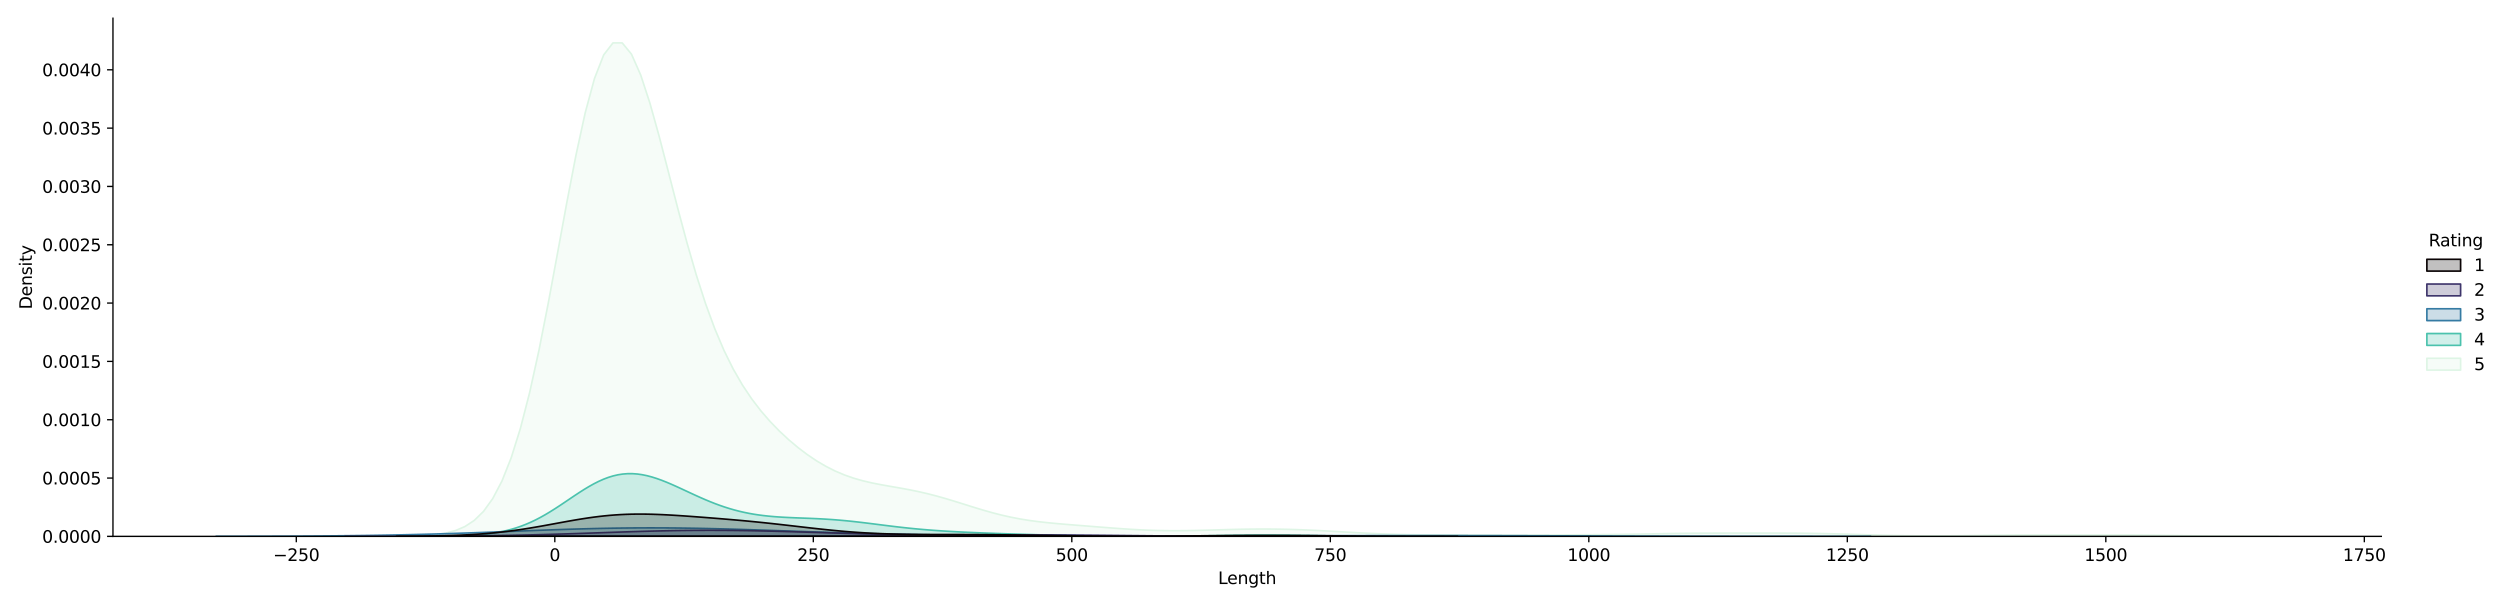 <?xml version="1.0" encoding="utf-8" standalone="no"?>
<!DOCTYPE svg PUBLIC "-//W3C//DTD SVG 1.1//EN"
  "http://www.w3.org/Graphics/SVG/1.1/DTD/svg11.dtd">
<svg xmlns:xlink="http://www.w3.org/1999/xlink" width="1482.39pt" height="360pt" viewBox="0 0 1482.39 360" xmlns="http://www.w3.org/2000/svg" version="1.1">
 <defs>
  <style type="text/css">*{stroke-linejoin: round; stroke-linecap: butt}</style>
 </defs>
 <g id="figure_1">
  <g id="patch_1">
   <path d="M 0 360 
L 1482.39 360 
L 1482.39 0 
L 0 0 
z
" style="fill: #ffffff"/>
  </g>
  <g id="axes_1">
   <g id="patch_2">
    <path d="M 66.98 318.04 
L 1412.024 318.04 
L 1412.024 10.8 
L 66.98 10.8 
z
" style="fill: #ffffff"/>
   </g>
   <g id="PolyCollection_1">
    <defs>
     <path id="m49092caac9" d="M 259.24 -43.087 
L 259.24 -41.96 
L 264.726 -41.96 
L 270.212 -41.96 
L 275.697 -41.96 
L 281.183 -41.96 
L 286.669 -41.96 
L 292.154 -41.96 
L 297.64 -41.96 
L 303.126 -41.96 
L 308.611 -41.96 
L 314.097 -41.96 
L 319.583 -41.96 
L 325.068 -41.96 
L 330.554 -41.96 
L 336.04 -41.96 
L 341.525 -41.96 
L 347.011 -41.96 
L 352.497 -41.96 
L 357.982 -41.96 
L 363.468 -41.96 
L 368.954 -41.96 
L 374.439 -41.96 
L 379.925 -41.96 
L 385.41 -41.96 
L 390.896 -41.96 
L 396.382 -41.96 
L 401.867 -41.96 
L 407.353 -41.96 
L 412.839 -41.96 
L 418.324 -41.96 
L 423.81 -41.96 
L 429.296 -41.96 
L 434.781 -41.96 
L 440.267 -41.96 
L 445.753 -41.96 
L 451.238 -41.96 
L 456.724 -41.96 
L 462.21 -41.96 
L 467.695 -41.96 
L 473.181 -41.96 
L 478.667 -41.96 
L 484.152 -41.96 
L 489.638 -41.96 
L 495.124 -41.96 
L 500.609 -41.96 
L 506.095 -41.96 
L 511.581 -41.96 
L 517.066 -41.96 
L 522.552 -41.96 
L 528.038 -41.96 
L 533.523 -41.96 
L 539.009 -41.96 
L 544.495 -41.96 
L 549.98 -41.96 
L 555.466 -41.96 
L 560.951 -41.96 
L 566.437 -41.96 
L 571.923 -41.96 
L 577.408 -41.96 
L 582.894 -41.96 
L 588.38 -41.96 
L 593.865 -41.96 
L 599.351 -41.96 
L 604.837 -41.96 
L 610.322 -41.96 
L 615.808 -41.96 
L 621.294 -41.96 
L 626.779 -41.96 
L 632.265 -41.96 
L 637.751 -41.96 
L 643.236 -41.96 
L 648.722 -41.96 
L 654.208 -41.96 
L 659.693 -41.96 
L 665.179 -41.96 
L 670.665 -41.96 
L 676.15 -41.96 
L 681.636 -41.96 
L 687.122 -41.96 
L 692.607 -41.96 
L 698.093 -41.96 
L 703.579 -41.96 
L 709.064 -41.96 
L 714.55 -41.96 
L 720.036 -41.96 
L 725.521 -41.96 
L 731.007 -41.96 
L 736.492 -41.96 
L 741.978 -41.96 
L 747.464 -41.96 
L 752.949 -41.96 
L 758.435 -41.96 
L 763.921 -41.96 
L 769.406 -41.96 
L 774.892 -41.96 
L 780.378 -41.96 
L 785.863 -41.96 
L 791.349 -41.96 
L 796.835 -41.96 
L 802.32 -41.96 
L 807.806 -41.96 
L 813.292 -41.96 
L 818.777 -41.96 
L 824.263 -41.96 
L 829.749 -41.96 
L 835.234 -41.96 
L 840.72 -41.96 
L 846.206 -41.96 
L 851.691 -41.96 
L 857.177 -41.96 
L 862.663 -41.96 
L 868.148 -41.96 
L 873.634 -41.96 
L 879.12 -41.96 
L 884.605 -41.96 
L 890.091 -41.96 
L 895.576 -41.96 
L 901.062 -41.96 
L 906.548 -41.96 
L 912.033 -41.96 
L 917.519 -41.96 
L 923.005 -41.96 
L 928.49 -41.96 
L 933.976 -41.96 
L 939.462 -41.96 
L 944.947 -41.96 
L 950.433 -41.96 
L 955.919 -41.96 
L 961.404 -41.96 
L 966.89 -41.96 
L 972.376 -41.96 
L 977.861 -41.96 
L 983.347 -41.96 
L 988.833 -41.96 
L 994.318 -41.96 
L 999.804 -41.96 
L 1005.29 -41.96 
L 1010.775 -41.96 
L 1016.261 -41.96 
L 1021.747 -41.96 
L 1027.232 -41.96 
L 1032.718 -41.96 
L 1038.204 -41.96 
L 1043.689 -41.96 
L 1049.175 -41.96 
L 1054.661 -41.96 
L 1060.146 -41.96 
L 1065.632 -41.96 
L 1071.117 -41.96 
L 1076.603 -41.96 
L 1082.089 -41.96 
L 1087.574 -41.96 
L 1093.06 -41.96 
L 1098.546 -41.96 
L 1104.031 -41.96 
L 1109.517 -41.96 
L 1115.003 -41.96 
L 1120.488 -41.96 
L 1125.974 -41.96 
L 1131.46 -41.96 
L 1136.945 -41.96 
L 1142.431 -41.96 
L 1147.917 -41.96 
L 1153.402 -41.96 
L 1158.888 -41.96 
L 1164.374 -41.96 
L 1169.859 -41.96 
L 1175.345 -41.96 
L 1180.831 -41.96 
L 1186.316 -41.96 
L 1191.802 -41.96 
L 1197.288 -41.96 
L 1202.773 -41.96 
L 1208.259 -41.96 
L 1213.745 -41.96 
L 1219.23 -41.96 
L 1224.716 -41.96 
L 1230.202 -41.96 
L 1235.687 -41.96 
L 1241.173 -41.96 
L 1246.658 -41.96 
L 1252.144 -41.96 
L 1257.63 -41.96 
L 1263.115 -41.96 
L 1268.601 -41.96 
L 1274.087 -41.96 
L 1279.572 -41.96 
L 1285.058 -41.96 
L 1290.544 -41.96 
L 1296.029 -41.96 
L 1301.515 -41.96 
L 1307.001 -41.96 
L 1312.486 -41.96 
L 1317.972 -41.96 
L 1323.458 -41.96 
L 1328.943 -41.96 
L 1334.429 -41.96 
L 1339.915 -41.96 
L 1345.4 -41.96 
L 1350.886 -41.96 
L 1350.886 -41.968 
L 1350.886 -41.968 
L 1345.4 -41.974 
L 1339.915 -41.983 
L 1334.429 -41.997 
L 1328.943 -42.017 
L 1323.458 -42.045 
L 1317.972 -42.083 
L 1312.486 -42.132 
L 1307.001 -42.192 
L 1301.515 -42.262 
L 1296.029 -42.341 
L 1290.544 -42.424 
L 1285.058 -42.507 
L 1279.572 -42.584 
L 1274.087 -42.651 
L 1268.601 -42.703 
L 1263.115 -42.738 
L 1257.63 -42.757 
L 1252.144 -42.762 
L 1246.658 -42.758 
L 1241.173 -42.749 
L 1235.687 -42.742 
L 1230.202 -42.739 
L 1224.716 -42.742 
L 1219.23 -42.749 
L 1213.745 -42.758 
L 1208.259 -42.762 
L 1202.773 -42.757 
L 1197.288 -42.739 
L 1191.802 -42.704 
L 1186.316 -42.653 
L 1180.831 -42.588 
L 1175.345 -42.515 
L 1169.859 -42.439 
L 1164.374 -42.367 
L 1158.888 -42.305 
L 1153.402 -42.261 
L 1147.917 -42.238 
L 1142.431 -42.24 
L 1136.945 -42.27 
L 1131.46 -42.328 
L 1125.974 -42.415 
L 1120.488 -42.528 
L 1115.003 -42.664 
L 1109.517 -42.817 
L 1104.031 -42.981 
L 1098.546 -43.148 
L 1093.06 -43.309 
L 1087.574 -43.457 
L 1082.089 -43.586 
L 1076.603 -43.692 
L 1071.117 -43.772 
L 1065.632 -43.829 
L 1060.146 -43.864 
L 1054.661 -43.882 
L 1049.175 -43.889 
L 1043.689 -43.889 
L 1038.204 -43.888 
L 1032.718 -43.886 
L 1027.232 -43.884 
L 1021.747 -43.88 
L 1016.261 -43.87 
L 1010.775 -43.85 
L 1005.29 -43.814 
L 999.804 -43.761 
L 994.318 -43.69 
L 988.833 -43.603 
L 983.347 -43.504 
L 977.861 -43.402 
L 972.376 -43.301 
L 966.89 -43.209 
L 961.404 -43.129 
L 955.919 -43.062 
L 950.433 -43.007 
L 944.947 -42.96 
L 939.462 -42.919 
L 933.976 -42.88 
L 928.49 -42.842 
L 923.005 -42.805 
L 917.519 -42.772 
L 912.033 -42.746 
L 906.548 -42.729 
L 901.062 -42.723 
L 895.576 -42.727 
L 890.091 -42.741 
L 884.605 -42.759 
L 879.12 -42.777 
L 873.634 -42.792 
L 868.148 -42.802 
L 862.663 -42.807 
L 857.177 -42.811 
L 851.691 -42.82 
L 846.206 -42.844 
L 840.72 -42.891 
L 835.234 -42.97 
L 829.749 -43.087 
L 824.263 -43.247 
L 818.777 -43.449 
L 813.292 -43.691 
L 807.806 -43.965 
L 802.32 -44.264 
L 796.835 -44.577 
L 791.349 -44.892 
L 785.863 -45.197 
L 780.378 -45.48 
L 774.892 -45.732 
L 769.406 -45.945 
L 763.921 -46.111 
L 758.435 -46.227 
L 752.949 -46.29 
L 747.464 -46.3 
L 741.978 -46.261 
L 736.492 -46.177 
L 731.007 -46.056 
L 725.521 -45.91 
L 720.036 -45.751 
L 714.55 -45.596 
L 709.064 -45.461 
L 703.579 -45.362 
L 698.093 -45.315 
L 692.607 -45.332 
L 687.122 -45.421 
L 681.636 -45.585 
L 676.15 -45.824 
L 670.665 -46.129 
L 665.179 -46.489 
L 659.693 -46.888 
L 654.208 -47.312 
L 648.722 -47.746 
L 643.236 -48.181 
L 637.751 -48.616 
L 632.265 -49.059 
L 626.779 -49.53 
L 621.294 -50.054 
L 615.808 -50.665 
L 610.322 -51.397 
L 604.837 -52.281 
L 599.351 -53.337 
L 593.865 -54.573 
L 588.38 -55.982 
L 582.894 -57.538 
L 577.408 -59.201 
L 571.923 -60.919 
L 566.437 -62.634 
L 560.951 -64.292 
L 555.466 -65.844 
L 549.98 -67.257 
L 544.495 -68.517 
L 539.009 -69.633 
L 533.523 -70.639 
L 528.038 -71.59 
L 522.552 -72.561 
L 517.066 -73.64 
L 511.581 -74.917 
L 506.095 -76.479 
L 500.609 -78.401 
L 495.124 -80.737 
L 489.638 -83.519 
L 484.152 -86.761 
L 478.667 -90.461 
L 473.181 -94.613 
L 467.695 -99.224 
L 462.21 -104.322 
L 456.724 -109.973 
L 451.238 -116.29 
L 445.753 -123.438 
L 440.267 -131.634 
L 434.781 -141.134 
L 429.296 -152.211 
L 423.81 -165.122 
L 418.324 -180.053 
L 412.839 -197.065 
L 407.353 -216.018 
L 401.867 -236.512 
L 396.382 -257.844 
L 390.896 -279 
L 385.41 -298.695 
L 379.925 -315.475 
L 374.439 -327.864 
L 368.954 -334.549 
L 363.468 -334.57 
L 357.982 -327.473 
L 352.497 -313.412 
L 347.011 -293.149 
L 341.525 -267.974 
L 336.04 -239.544 
L 330.554 -209.665 
L 325.068 -180.084 
L 319.583 -152.291 
L 314.097 -127.397 
L 308.611 -106.074 
L 303.126 -88.569 
L 297.64 -74.775 
L 292.154 -64.329 
L 286.669 -56.721 
L 281.183 -51.387 
L 275.697 -47.786 
L 270.212 -45.443 
L 264.726 -43.975 
L 259.24 -43.087 
z
" style="stroke: #def5e5"/>
    </defs>
    <g clip-path="url(#p02cb771a94)">
     <use xlink:href="#m49092caac9" x="0" y="360" style="fill: #def5e5; fill-opacity: 0.25; stroke: #def5e5"/>
    </g>
   </g>
   <g id="PolyCollection_2">
    <defs>
     <path id="md6f4a74e9b" d="M 262.906 -42.072 
L 262.906 -41.96 
L 265.782 -41.96 
L 268.658 -41.96 
L 271.534 -41.96 
L 274.41 -41.96 
L 277.286 -41.96 
L 280.163 -41.96 
L 283.039 -41.96 
L 285.915 -41.96 
L 288.791 -41.96 
L 291.667 -41.96 
L 294.543 -41.96 
L 297.42 -41.96 
L 300.296 -41.96 
L 303.172 -41.96 
L 306.048 -41.96 
L 308.924 -41.96 
L 311.801 -41.96 
L 314.677 -41.96 
L 317.553 -41.96 
L 320.429 -41.96 
L 323.305 -41.96 
L 326.181 -41.96 
L 329.058 -41.96 
L 331.934 -41.96 
L 334.81 -41.96 
L 337.686 -41.96 
L 340.562 -41.96 
L 343.438 -41.96 
L 346.315 -41.96 
L 349.191 -41.96 
L 352.067 -41.96 
L 354.943 -41.96 
L 357.819 -41.96 
L 360.696 -41.96 
L 363.572 -41.96 
L 366.448 -41.96 
L 369.324 -41.96 
L 372.2 -41.96 
L 375.076 -41.96 
L 377.953 -41.96 
L 380.829 -41.96 
L 383.705 -41.96 
L 386.581 -41.96 
L 389.457 -41.96 
L 392.333 -41.96 
L 395.21 -41.96 
L 398.086 -41.96 
L 400.962 -41.96 
L 403.838 -41.96 
L 406.714 -41.96 
L 409.591 -41.96 
L 412.467 -41.96 
L 415.343 -41.96 
L 418.219 -41.96 
L 421.095 -41.96 
L 423.971 -41.96 
L 426.848 -41.96 
L 429.724 -41.96 
L 432.6 -41.96 
L 435.476 -41.96 
L 438.352 -41.96 
L 441.228 -41.96 
L 444.105 -41.96 
L 446.981 -41.96 
L 449.857 -41.96 
L 452.733 -41.96 
L 455.609 -41.96 
L 458.486 -41.96 
L 461.362 -41.96 
L 464.238 -41.96 
L 467.114 -41.96 
L 469.99 -41.96 
L 472.866 -41.96 
L 475.743 -41.96 
L 478.619 -41.96 
L 481.495 -41.96 
L 484.371 -41.96 
L 487.247 -41.96 
L 490.123 -41.96 
L 493 -41.96 
L 495.876 -41.96 
L 498.752 -41.96 
L 501.628 -41.96 
L 504.504 -41.96 
L 507.381 -41.96 
L 510.257 -41.96 
L 513.133 -41.96 
L 516.009 -41.96 
L 518.885 -41.96 
L 521.761 -41.96 
L 524.638 -41.96 
L 527.514 -41.96 
L 530.39 -41.96 
L 533.266 -41.96 
L 536.142 -41.96 
L 539.018 -41.96 
L 541.895 -41.96 
L 544.771 -41.96 
L 547.647 -41.96 
L 550.523 -41.96 
L 553.399 -41.96 
L 556.276 -41.96 
L 559.152 -41.96 
L 562.028 -41.96 
L 564.904 -41.96 
L 567.78 -41.96 
L 570.656 -41.96 
L 573.533 -41.96 
L 576.409 -41.96 
L 579.285 -41.96 
L 582.161 -41.96 
L 585.037 -41.96 
L 587.913 -41.96 
L 590.79 -41.96 
L 593.666 -41.96 
L 596.542 -41.96 
L 599.418 -41.96 
L 602.294 -41.96 
L 605.171 -41.96 
L 608.047 -41.96 
L 610.923 -41.96 
L 613.799 -41.96 
L 616.675 -41.96 
L 619.551 -41.96 
L 622.428 -41.96 
L 625.304 -41.96 
L 628.18 -41.96 
L 631.056 -41.96 
L 633.932 -41.96 
L 636.808 -41.96 
L 639.685 -41.96 
L 642.561 -41.96 
L 645.437 -41.96 
L 648.313 -41.96 
L 651.189 -41.96 
L 654.066 -41.96 
L 656.942 -41.96 
L 659.818 -41.96 
L 662.694 -41.96 
L 665.57 -41.96 
L 668.446 -41.96 
L 671.323 -41.96 
L 674.199 -41.96 
L 677.075 -41.96 
L 679.951 -41.96 
L 682.827 -41.96 
L 685.703 -41.96 
L 688.58 -41.96 
L 691.456 -41.96 
L 694.332 -41.96 
L 697.208 -41.96 
L 700.084 -41.96 
L 702.961 -41.96 
L 705.837 -41.96 
L 708.713 -41.96 
L 711.589 -41.96 
L 714.465 -41.96 
L 717.341 -41.96 
L 720.218 -41.96 
L 723.094 -41.96 
L 725.97 -41.96 
L 728.846 -41.96 
L 731.722 -41.96 
L 734.598 -41.96 
L 737.475 -41.96 
L 740.351 -41.96 
L 743.227 -41.96 
L 746.103 -41.96 
L 748.979 -41.96 
L 751.856 -41.96 
L 754.732 -41.96 
L 757.608 -41.96 
L 760.484 -41.96 
L 763.36 -41.96 
L 766.236 -41.96 
L 769.113 -41.96 
L 771.989 -41.96 
L 774.865 -41.96 
L 777.741 -41.96 
L 780.617 -41.96 
L 783.493 -41.96 
L 786.37 -41.96 
L 789.246 -41.96 
L 792.122 -41.96 
L 794.998 -41.96 
L 797.874 -41.96 
L 800.75 -41.96 
L 803.627 -41.96 
L 806.503 -41.96 
L 809.379 -41.96 
L 812.255 -41.96 
L 815.131 -41.96 
L 818.008 -41.96 
L 820.884 -41.96 
L 823.76 -41.96 
L 826.636 -41.96 
L 829.512 -41.96 
L 832.388 -41.96 
L 835.265 -41.96 
L 835.265 -41.968 
L 835.265 -41.968 
L 832.388 -41.971 
L 829.512 -41.975 
L 826.636 -41.98 
L 823.76 -41.986 
L 820.884 -41.993 
L 818.008 -42.003 
L 815.131 -42.014 
L 812.255 -42.028 
L 809.379 -42.044 
L 806.503 -42.064 
L 803.627 -42.086 
L 800.75 -42.112 
L 797.874 -42.141 
L 794.998 -42.173 
L 792.122 -42.209 
L 789.246 -42.248 
L 786.37 -42.29 
L 783.493 -42.333 
L 780.617 -42.378 
L 777.741 -42.424 
L 774.865 -42.469 
L 771.989 -42.514 
L 769.113 -42.555 
L 766.236 -42.594 
L 763.36 -42.628 
L 760.484 -42.656 
L 757.608 -42.679 
L 754.732 -42.694 
L 751.856 -42.703 
L 748.979 -42.703 
L 746.103 -42.696 
L 743.227 -42.682 
L 740.351 -42.66 
L 737.475 -42.633 
L 734.598 -42.6 
L 731.722 -42.562 
L 728.846 -42.52 
L 725.97 -42.477 
L 723.094 -42.431 
L 720.218 -42.386 
L 717.341 -42.341 
L 714.465 -42.297 
L 711.589 -42.255 
L 708.713 -42.216 
L 705.837 -42.18 
L 702.961 -42.147 
L 700.084 -42.118 
L 697.208 -42.093 
L 694.332 -42.071 
L 691.456 -42.053 
L 688.58 -42.039 
L 685.703 -42.027 
L 682.827 -42.02 
L 679.951 -42.015 
L 677.075 -42.013 
L 674.199 -42.015 
L 671.323 -42.02 
L 668.446 -42.028 
L 665.57 -42.039 
L 662.694 -42.054 
L 659.818 -42.073 
L 656.942 -42.096 
L 654.066 -42.124 
L 651.189 -42.155 
L 648.313 -42.191 
L 645.437 -42.232 
L 642.561 -42.278 
L 639.685 -42.328 
L 636.808 -42.383 
L 633.932 -42.443 
L 631.056 -42.506 
L 628.18 -42.574 
L 625.304 -42.645 
L 622.428 -42.719 
L 619.551 -42.796 
L 616.675 -42.876 
L 613.799 -42.957 
L 610.923 -43.041 
L 608.047 -43.127 
L 605.171 -43.215 
L 602.294 -43.304 
L 599.418 -43.396 
L 596.542 -43.49 
L 593.666 -43.586 
L 590.79 -43.686 
L 587.913 -43.789 
L 585.037 -43.895 
L 582.161 -44.007 
L 579.285 -44.123 
L 576.409 -44.245 
L 573.533 -44.373 
L 570.656 -44.509 
L 567.78 -44.654 
L 564.904 -44.808 
L 562.028 -44.973 
L 559.152 -45.15 
L 556.276 -45.341 
L 553.399 -45.546 
L 550.523 -45.767 
L 547.647 -46.004 
L 544.771 -46.259 
L 541.895 -46.531 
L 539.018 -46.821 
L 536.142 -47.128 
L 533.266 -47.451 
L 530.39 -47.788 
L 527.514 -48.137 
L 524.638 -48.495 
L 521.761 -48.858 
L 518.885 -49.223 
L 516.009 -49.586 
L 513.133 -49.942 
L 510.257 -50.287 
L 507.381 -50.618 
L 504.504 -50.93 
L 501.628 -51.221 
L 498.752 -51.488 
L 495.876 -51.729 
L 493 -51.945 
L 490.123 -52.135 
L 487.247 -52.302 
L 484.371 -52.448 
L 481.495 -52.576 
L 478.619 -52.692 
L 475.743 -52.801 
L 472.866 -52.91 
L 469.99 -53.026 
L 467.114 -53.155 
L 464.238 -53.306 
L 461.362 -53.487 
L 458.486 -53.705 
L 455.609 -53.968 
L 452.733 -54.283 
L 449.857 -54.657 
L 446.981 -55.096 
L 444.105 -55.606 
L 441.228 -56.191 
L 438.352 -56.855 
L 435.476 -57.599 
L 432.6 -58.426 
L 429.724 -59.334 
L 426.848 -60.321 
L 423.971 -61.384 
L 421.095 -62.518 
L 418.219 -63.715 
L 415.343 -64.967 
L 412.467 -66.261 
L 409.591 -67.586 
L 406.714 -68.926 
L 403.838 -70.264 
L 400.962 -71.583 
L 398.086 -72.862 
L 395.21 -74.081 
L 392.333 -75.217 
L 389.457 -76.25 
L 386.581 -77.158 
L 383.705 -77.919 
L 380.829 -78.513 
L 377.953 -78.924 
L 375.076 -79.135 
L 372.2 -79.135 
L 369.324 -78.915 
L 366.448 -78.472 
L 363.572 -77.805 
L 360.696 -76.922 
L 357.819 -75.83 
L 354.943 -74.546 
L 352.067 -73.087 
L 349.191 -71.478 
L 346.315 -69.743 
L 343.438 -67.912 
L 340.562 -66.014 
L 337.686 -64.078 
L 334.81 -62.135 
L 331.934 -60.212 
L 329.058 -58.335 
L 326.181 -56.529 
L 323.305 -54.811 
L 320.429 -53.198 
L 317.553 -51.702 
L 314.677 -50.331 
L 311.801 -49.089 
L 308.924 -47.978 
L 306.048 -46.993 
L 303.172 -46.132 
L 300.296 -45.386 
L 297.42 -44.748 
L 294.543 -44.207 
L 291.667 -43.755 
L 288.791 -43.38 
L 285.915 -43.073 
L 283.039 -42.824 
L 280.163 -42.624 
L 277.286 -42.466 
L 274.41 -42.342 
L 271.534 -42.245 
L 268.658 -42.171 
L 265.782 -42.115 
L 262.906 -42.072 
z
" style="stroke: #4bc2ad"/>
    </defs>
    <g clip-path="url(#p02cb771a94)">
     <use xlink:href="#md6f4a74e9b" x="0" y="360" style="fill: #4bc2ad; fill-opacity: 0.25; stroke: #4bc2ad"/>
    </g>
   </g>
   <g id="PolyCollection_3">
    <defs>
     <path id="m83f919fa54" d="M 128.118 -41.984 
L 128.118 -41.96 
L 133.049 -41.96 
L 137.979 -41.96 
L 142.909 -41.96 
L 147.839 -41.96 
L 152.769 -41.96 
L 157.7 -41.96 
L 162.63 -41.96 
L 167.56 -41.96 
L 172.49 -41.96 
L 177.42 -41.96 
L 182.351 -41.96 
L 187.281 -41.96 
L 192.211 -41.96 
L 197.141 -41.96 
L 202.072 -41.96 
L 207.002 -41.96 
L 211.932 -41.96 
L 216.862 -41.96 
L 221.792 -41.96 
L 226.723 -41.96 
L 231.653 -41.96 
L 236.583 -41.96 
L 241.513 -41.96 
L 246.443 -41.96 
L 251.374 -41.96 
L 256.304 -41.96 
L 261.234 -41.96 
L 266.164 -41.96 
L 271.094 -41.96 
L 276.025 -41.96 
L 280.955 -41.96 
L 285.885 -41.96 
L 290.815 -41.96 
L 295.746 -41.96 
L 300.676 -41.96 
L 305.606 -41.96 
L 310.536 -41.96 
L 315.466 -41.96 
L 320.397 -41.96 
L 325.327 -41.96 
L 330.257 -41.96 
L 335.187 -41.96 
L 340.117 -41.96 
L 345.048 -41.96 
L 349.978 -41.96 
L 354.908 -41.96 
L 359.838 -41.96 
L 364.768 -41.96 
L 369.699 -41.96 
L 374.629 -41.96 
L 379.559 -41.96 
L 384.489 -41.96 
L 389.42 -41.96 
L 394.35 -41.96 
L 399.28 -41.96 
L 404.21 -41.96 
L 409.14 -41.96 
L 414.071 -41.96 
L 419.001 -41.96 
L 423.931 -41.96 
L 428.861 -41.96 
L 433.791 -41.96 
L 438.722 -41.96 
L 443.652 -41.96 
L 448.582 -41.96 
L 453.512 -41.96 
L 458.442 -41.96 
L 463.373 -41.96 
L 468.303 -41.96 
L 473.233 -41.96 
L 478.163 -41.96 
L 483.094 -41.96 
L 488.024 -41.96 
L 492.954 -41.96 
L 497.884 -41.96 
L 502.814 -41.96 
L 507.745 -41.96 
L 512.675 -41.96 
L 517.605 -41.96 
L 522.535 -41.96 
L 527.465 -41.96 
L 532.396 -41.96 
L 537.326 -41.96 
L 542.256 -41.96 
L 547.186 -41.96 
L 552.116 -41.96 
L 557.047 -41.96 
L 561.977 -41.96 
L 566.907 -41.96 
L 571.837 -41.96 
L 576.768 -41.96 
L 581.698 -41.96 
L 586.628 -41.96 
L 591.558 -41.96 
L 596.488 -41.96 
L 601.419 -41.96 
L 606.349 -41.96 
L 611.279 -41.96 
L 616.209 -41.96 
L 621.139 -41.96 
L 626.07 -41.96 
L 631 -41.96 
L 635.93 -41.96 
L 640.86 -41.96 
L 645.79 -41.96 
L 650.721 -41.96 
L 655.651 -41.96 
L 660.581 -41.96 
L 665.511 -41.96 
L 670.442 -41.96 
L 675.372 -41.96 
L 680.302 -41.96 
L 685.232 -41.96 
L 690.162 -41.96 
L 695.093 -41.96 
L 700.023 -41.96 
L 704.953 -41.96 
L 709.883 -41.96 
L 714.813 -41.96 
L 719.744 -41.96 
L 724.674 -41.96 
L 729.604 -41.96 
L 734.534 -41.96 
L 739.464 -41.96 
L 744.395 -41.96 
L 749.325 -41.96 
L 754.255 -41.96 
L 759.185 -41.96 
L 764.116 -41.96 
L 769.046 -41.96 
L 773.976 -41.96 
L 778.906 -41.96 
L 783.836 -41.96 
L 788.767 -41.96 
L 793.697 -41.96 
L 798.627 -41.96 
L 803.557 -41.96 
L 808.487 -41.96 
L 813.418 -41.96 
L 818.348 -41.96 
L 823.278 -41.96 
L 828.208 -41.96 
L 833.138 -41.96 
L 838.069 -41.96 
L 842.999 -41.96 
L 847.929 -41.96 
L 852.859 -41.96 
L 857.79 -41.96 
L 862.72 -41.96 
L 867.65 -41.96 
L 872.58 -41.96 
L 877.51 -41.96 
L 882.441 -41.96 
L 887.371 -41.96 
L 892.301 -41.96 
L 897.231 -41.96 
L 902.161 -41.96 
L 907.092 -41.96 
L 912.022 -41.96 
L 916.952 -41.96 
L 921.882 -41.96 
L 926.812 -41.96 
L 931.743 -41.96 
L 936.673 -41.96 
L 941.603 -41.96 
L 946.533 -41.96 
L 951.464 -41.96 
L 956.394 -41.96 
L 961.324 -41.96 
L 966.254 -41.96 
L 971.184 -41.96 
L 976.115 -41.96 
L 981.045 -41.96 
L 985.975 -41.96 
L 990.905 -41.96 
L 995.835 -41.96 
L 1000.766 -41.96 
L 1005.696 -41.96 
L 1010.626 -41.96 
L 1015.556 -41.96 
L 1020.486 -41.96 
L 1025.417 -41.96 
L 1030.347 -41.96 
L 1035.277 -41.96 
L 1040.207 -41.96 
L 1045.138 -41.96 
L 1050.068 -41.96 
L 1054.998 -41.96 
L 1059.928 -41.96 
L 1064.858 -41.96 
L 1069.789 -41.96 
L 1074.719 -41.96 
L 1079.649 -41.96 
L 1084.579 -41.96 
L 1089.509 -41.96 
L 1094.44 -41.96 
L 1099.37 -41.96 
L 1104.3 -41.96 
L 1109.23 -41.96 
L 1109.23 -41.963 
L 1109.23 -41.963 
L 1104.3 -41.964 
L 1099.37 -41.965 
L 1094.44 -41.966 
L 1089.509 -41.967 
L 1084.579 -41.968 
L 1079.649 -41.97 
L 1074.719 -41.972 
L 1069.789 -41.974 
L 1064.858 -41.976 
L 1059.928 -41.979 
L 1054.998 -41.982 
L 1050.068 -41.986 
L 1045.138 -41.99 
L 1040.207 -41.994 
L 1035.277 -41.999 
L 1030.347 -42.005 
L 1025.417 -42.011 
L 1020.486 -42.018 
L 1015.556 -42.026 
L 1010.626 -42.034 
L 1005.696 -42.043 
L 1000.766 -42.052 
L 995.835 -42.062 
L 990.905 -42.073 
L 985.975 -42.085 
L 981.045 -42.097 
L 976.115 -42.11 
L 971.184 -42.124 
L 966.254 -42.138 
L 961.324 -42.153 
L 956.394 -42.168 
L 951.464 -42.183 
L 946.533 -42.199 
L 941.603 -42.214 
L 936.673 -42.23 
L 931.743 -42.246 
L 926.812 -42.262 
L 921.882 -42.278 
L 916.952 -42.293 
L 912.022 -42.308 
L 907.092 -42.323 
L 902.161 -42.337 
L 897.231 -42.35 
L 892.301 -42.363 
L 887.371 -42.374 
L 882.441 -42.385 
L 877.51 -42.395 
L 872.58 -42.403 
L 867.65 -42.411 
L 862.72 -42.417 
L 857.79 -42.422 
L 852.859 -42.426 
L 847.929 -42.429 
L 842.999 -42.43 
L 838.069 -42.43 
L 833.138 -42.429 
L 828.208 -42.427 
L 823.278 -42.423 
L 818.348 -42.418 
L 813.418 -42.411 
L 808.487 -42.404 
L 803.557 -42.396 
L 798.627 -42.386 
L 793.697 -42.375 
L 788.767 -42.364 
L 783.836 -42.352 
L 778.906 -42.338 
L 773.976 -42.325 
L 769.046 -42.31 
L 764.116 -42.296 
L 759.185 -42.28 
L 754.255 -42.265 
L 749.325 -42.25 
L 744.395 -42.234 
L 739.464 -42.219 
L 734.534 -42.204 
L 729.604 -42.189 
L 724.674 -42.174 
L 719.744 -42.161 
L 714.813 -42.147 
L 709.883 -42.135 
L 704.953 -42.124 
L 700.023 -42.113 
L 695.093 -42.104 
L 690.162 -42.095 
L 685.232 -42.088 
L 680.302 -42.083 
L 675.372 -42.079 
L 670.442 -42.076 
L 665.511 -42.075 
L 660.581 -42.076 
L 655.651 -42.079 
L 650.721 -42.083 
L 645.79 -42.09 
L 640.86 -42.099 
L 635.93 -42.111 
L 631 -42.125 
L 626.07 -42.141 
L 621.139 -42.16 
L 616.209 -42.183 
L 611.279 -42.208 
L 606.349 -42.237 
L 601.419 -42.269 
L 596.488 -42.305 
L 591.558 -42.345 
L 586.628 -42.389 
L 581.698 -42.438 
L 576.768 -42.491 
L 571.837 -42.549 
L 566.907 -42.612 
L 561.977 -42.681 
L 557.047 -42.755 
L 552.116 -42.835 
L 547.186 -42.921 
L 542.256 -43.013 
L 537.326 -43.111 
L 532.396 -43.216 
L 527.465 -43.327 
L 522.535 -43.445 
L 517.605 -43.57 
L 512.675 -43.701 
L 507.745 -43.838 
L 502.814 -43.981 
L 497.884 -44.13 
L 492.954 -44.284 
L 488.024 -44.443 
L 483.094 -44.605 
L 478.163 -44.771 
L 473.233 -44.94 
L 468.303 -45.11 
L 463.373 -45.28 
L 458.442 -45.449 
L 453.512 -45.617 
L 448.582 -45.781 
L 443.652 -45.94 
L 438.722 -46.093 
L 433.791 -46.238 
L 428.861 -46.375 
L 423.931 -46.501 
L 419.001 -46.616 
L 414.071 -46.717 
L 409.14 -46.804 
L 404.21 -46.876 
L 399.28 -46.932 
L 394.35 -46.97 
L 389.42 -46.992 
L 384.489 -46.995 
L 379.559 -46.98 
L 374.629 -46.947 
L 369.699 -46.896 
L 364.768 -46.828 
L 359.838 -46.743 
L 354.908 -46.642 
L 349.978 -46.525 
L 345.048 -46.395 
L 340.117 -46.252 
L 335.187 -46.098 
L 330.257 -45.934 
L 325.327 -45.762 
L 320.397 -45.583 
L 315.466 -45.4 
L 310.536 -45.213 
L 305.606 -45.024 
L 300.676 -44.834 
L 295.746 -44.646 
L 290.815 -44.46 
L 285.885 -44.278 
L 280.955 -44.101 
L 276.025 -43.929 
L 271.094 -43.764 
L 266.164 -43.606 
L 261.234 -43.456 
L 256.304 -43.314 
L 251.374 -43.181 
L 246.443 -43.056 
L 241.513 -42.94 
L 236.583 -42.833 
L 231.653 -42.734 
L 226.723 -42.644 
L 221.792 -42.562 
L 216.862 -42.487 
L 211.932 -42.42 
L 207.002 -42.36 
L 202.072 -42.306 
L 197.141 -42.258 
L 192.211 -42.216 
L 187.281 -42.179 
L 182.351 -42.146 
L 177.42 -42.118 
L 172.49 -42.093 
L 167.56 -42.072 
L 162.63 -42.054 
L 157.7 -42.038 
L 152.769 -42.025 
L 147.839 -42.014 
L 142.909 -42.004 
L 137.979 -41.996 
L 133.049 -41.99 
L 128.118 -41.984 
z
" style="stroke: #357ba3"/>
    </defs>
    <g clip-path="url(#p02cb771a94)">
     <use xlink:href="#m83f919fa54" x="0" y="360" style="fill: #357ba3; fill-opacity: 0.25; stroke: #357ba3"/>
    </g>
   </g>
   <g id="PolyCollection_4">
    <defs>
     <path id="m08f200b4e3" d="M 204.63 -41.966 
L 204.63 -41.96 
L 207.482 -41.96 
L 210.334 -41.96 
L 213.186 -41.96 
L 216.038 -41.96 
L 218.889 -41.96 
L 221.741 -41.96 
L 224.593 -41.96 
L 227.445 -41.96 
L 230.297 -41.96 
L 233.149 -41.96 
L 236 -41.96 
L 238.852 -41.96 
L 241.704 -41.96 
L 244.556 -41.96 
L 247.408 -41.96 
L 250.259 -41.96 
L 253.111 -41.96 
L 255.963 -41.96 
L 258.815 -41.96 
L 261.667 -41.96 
L 264.518 -41.96 
L 267.37 -41.96 
L 270.222 -41.96 
L 273.074 -41.96 
L 275.926 -41.96 
L 278.778 -41.96 
L 281.629 -41.96 
L 284.481 -41.96 
L 287.333 -41.96 
L 290.185 -41.96 
L 293.037 -41.96 
L 295.888 -41.96 
L 298.74 -41.96 
L 301.592 -41.96 
L 304.444 -41.96 
L 307.296 -41.96 
L 310.148 -41.96 
L 312.999 -41.96 
L 315.851 -41.96 
L 318.703 -41.96 
L 321.555 -41.96 
L 324.407 -41.96 
L 327.258 -41.96 
L 330.11 -41.96 
L 332.962 -41.96 
L 335.814 -41.96 
L 338.666 -41.96 
L 341.518 -41.96 
L 344.369 -41.96 
L 347.221 -41.96 
L 350.073 -41.96 
L 352.925 -41.96 
L 355.777 -41.96 
L 358.628 -41.96 
L 361.48 -41.96 
L 364.332 -41.96 
L 367.184 -41.96 
L 370.036 -41.96 
L 372.888 -41.96 
L 375.739 -41.96 
L 378.591 -41.96 
L 381.443 -41.96 
L 384.295 -41.96 
L 387.147 -41.96 
L 389.998 -41.96 
L 392.85 -41.96 
L 395.702 -41.96 
L 398.554 -41.96 
L 401.406 -41.96 
L 404.257 -41.96 
L 407.109 -41.96 
L 409.961 -41.96 
L 412.813 -41.96 
L 415.665 -41.96 
L 418.517 -41.96 
L 421.368 -41.96 
L 424.22 -41.96 
L 427.072 -41.96 
L 429.924 -41.96 
L 432.776 -41.96 
L 435.627 -41.96 
L 438.479 -41.96 
L 441.331 -41.96 
L 444.183 -41.96 
L 447.035 -41.96 
L 449.887 -41.96 
L 452.738 -41.96 
L 455.59 -41.96 
L 458.442 -41.96 
L 461.294 -41.96 
L 464.146 -41.96 
L 466.997 -41.96 
L 469.849 -41.96 
L 472.701 -41.96 
L 475.553 -41.96 
L 478.405 -41.96 
L 481.257 -41.96 
L 484.108 -41.96 
L 486.96 -41.96 
L 489.812 -41.96 
L 492.664 -41.96 
L 495.516 -41.96 
L 498.367 -41.96 
L 501.219 -41.96 
L 504.071 -41.96 
L 506.923 -41.96 
L 509.775 -41.96 
L 512.627 -41.96 
L 515.478 -41.96 
L 518.33 -41.96 
L 521.182 -41.96 
L 524.034 -41.96 
L 526.886 -41.96 
L 529.737 -41.96 
L 532.589 -41.96 
L 535.441 -41.96 
L 538.293 -41.96 
L 541.145 -41.96 
L 543.996 -41.96 
L 546.848 -41.96 
L 549.7 -41.96 
L 552.552 -41.96 
L 555.404 -41.96 
L 558.256 -41.96 
L 561.107 -41.96 
L 563.959 -41.96 
L 566.811 -41.96 
L 569.663 -41.96 
L 572.515 -41.96 
L 575.366 -41.96 
L 578.218 -41.96 
L 581.07 -41.96 
L 583.922 -41.96 
L 586.774 -41.96 
L 589.626 -41.96 
L 592.477 -41.96 
L 595.329 -41.96 
L 598.181 -41.96 
L 601.033 -41.96 
L 603.885 -41.96 
L 606.736 -41.96 
L 609.588 -41.96 
L 612.44 -41.96 
L 615.292 -41.96 
L 618.144 -41.96 
L 620.996 -41.96 
L 623.847 -41.96 
L 626.699 -41.96 
L 629.551 -41.96 
L 632.403 -41.96 
L 635.255 -41.96 
L 638.106 -41.96 
L 640.958 -41.96 
L 643.81 -41.96 
L 646.662 -41.96 
L 649.514 -41.96 
L 652.366 -41.96 
L 655.217 -41.96 
L 658.069 -41.96 
L 660.921 -41.96 
L 663.773 -41.96 
L 666.625 -41.96 
L 669.476 -41.96 
L 672.328 -41.96 
L 675.18 -41.96 
L 678.032 -41.96 
L 680.884 -41.96 
L 683.735 -41.96 
L 686.587 -41.96 
L 689.439 -41.96 
L 692.291 -41.96 
L 695.143 -41.96 
L 697.995 -41.96 
L 700.846 -41.96 
L 703.698 -41.96 
L 706.55 -41.96 
L 709.402 -41.96 
L 712.254 -41.96 
L 715.105 -41.96 
L 717.957 -41.96 
L 720.809 -41.96 
L 723.661 -41.96 
L 726.513 -41.96 
L 729.365 -41.96 
L 732.216 -41.96 
L 735.068 -41.96 
L 737.92 -41.96 
L 740.772 -41.96 
L 743.624 -41.96 
L 746.475 -41.96 
L 749.327 -41.96 
L 752.179 -41.96 
L 755.031 -41.96 
L 757.883 -41.96 
L 760.735 -41.96 
L 763.586 -41.96 
L 766.438 -41.96 
L 769.29 -41.96 
L 772.142 -41.96 
L 772.142 -41.966 
L 772.142 -41.966 
L 769.29 -41.967 
L 766.438 -41.969 
L 763.586 -41.97 
L 760.735 -41.972 
L 757.883 -41.974 
L 755.031 -41.977 
L 752.179 -41.979 
L 749.327 -41.983 
L 746.475 -41.986 
L 743.624 -41.991 
L 740.772 -41.995 
L 737.92 -42.001 
L 735.068 -42.007 
L 732.216 -42.014 
L 729.365 -42.021 
L 726.513 -42.03 
L 723.661 -42.039 
L 720.809 -42.049 
L 717.957 -42.061 
L 715.105 -42.073 
L 712.254 -42.087 
L 709.402 -42.101 
L 706.55 -42.117 
L 703.698 -42.134 
L 700.846 -42.152 
L 697.995 -42.172 
L 695.143 -42.192 
L 692.291 -42.214 
L 689.439 -42.237 
L 686.587 -42.261 
L 683.735 -42.286 
L 680.884 -42.312 
L 678.032 -42.339 
L 675.18 -42.367 
L 672.328 -42.395 
L 669.476 -42.424 
L 666.625 -42.453 
L 663.773 -42.483 
L 660.921 -42.512 
L 658.069 -42.541 
L 655.217 -42.57 
L 652.366 -42.598 
L 649.514 -42.625 
L 646.662 -42.651 
L 643.81 -42.676 
L 640.958 -42.7 
L 638.106 -42.723 
L 635.255 -42.743 
L 632.403 -42.762 
L 629.551 -42.779 
L 626.699 -42.794 
L 623.847 -42.807 
L 620.996 -42.817 
L 618.144 -42.826 
L 615.292 -42.833 
L 612.44 -42.837 
L 609.588 -42.84 
L 606.736 -42.84 
L 603.885 -42.839 
L 601.033 -42.837 
L 598.181 -42.833 
L 595.329 -42.828 
L 592.477 -42.822 
L 589.626 -42.816 
L 586.774 -42.81 
L 583.922 -42.804 
L 581.07 -42.798 
L 578.218 -42.793 
L 575.366 -42.789 
L 572.515 -42.786 
L 569.663 -42.785 
L 566.811 -42.786 
L 563.959 -42.79 
L 561.107 -42.796 
L 558.256 -42.805 
L 555.404 -42.817 
L 552.552 -42.833 
L 549.7 -42.852 
L 546.848 -42.876 
L 543.996 -42.903 
L 541.145 -42.933 
L 538.293 -42.969 
L 535.441 -43.008 
L 532.589 -43.051 
L 529.737 -43.098 
L 526.886 -43.15 
L 524.034 -43.205 
L 521.182 -43.264 
L 518.33 -43.327 
L 515.478 -43.393 
L 512.627 -43.463 
L 509.775 -43.536 
L 506.923 -43.611 
L 504.071 -43.689 
L 501.219 -43.77 
L 498.367 -43.852 
L 495.516 -43.936 
L 492.664 -44.022 
L 489.812 -44.108 
L 486.96 -44.195 
L 484.108 -44.283 
L 481.257 -44.37 
L 478.405 -44.457 
L 475.553 -44.544 
L 472.701 -44.629 
L 469.849 -44.712 
L 466.997 -44.794 
L 464.146 -44.873 
L 461.294 -44.95 
L 458.442 -45.023 
L 455.59 -45.093 
L 452.738 -45.159 
L 449.887 -45.222 
L 447.035 -45.279 
L 444.183 -45.332 
L 441.331 -45.379 
L 438.479 -45.421 
L 435.627 -45.458 
L 432.776 -45.488 
L 429.924 -45.512 
L 427.072 -45.53 
L 424.22 -45.541 
L 421.368 -45.546 
L 418.517 -45.543 
L 415.665 -45.534 
L 412.813 -45.519 
L 409.961 -45.496 
L 407.109 -45.467 
L 404.257 -45.432 
L 401.406 -45.39 
L 398.554 -45.342 
L 395.702 -45.287 
L 392.85 -45.228 
L 389.998 -45.163 
L 387.147 -45.092 
L 384.295 -45.017 
L 381.443 -44.938 
L 378.591 -44.855 
L 375.739 -44.769 
L 372.888 -44.679 
L 370.036 -44.587 
L 367.184 -44.492 
L 364.332 -44.396 
L 361.48 -44.299 
L 358.628 -44.2 
L 355.777 -44.101 
L 352.925 -44.003 
L 350.073 -43.904 
L 347.221 -43.806 
L 344.369 -43.71 
L 341.518 -43.614 
L 338.666 -43.521 
L 335.814 -43.429 
L 332.962 -43.34 
L 330.11 -43.254 
L 327.258 -43.17 
L 324.407 -43.088 
L 321.555 -43.01 
L 318.703 -42.935 
L 315.851 -42.864 
L 312.999 -42.795 
L 310.148 -42.73 
L 307.296 -42.669 
L 304.444 -42.61 
L 301.592 -42.555 
L 298.74 -42.504 
L 295.888 -42.455 
L 293.037 -42.41 
L 290.185 -42.368 
L 287.333 -42.329 
L 284.481 -42.293 
L 281.629 -42.259 
L 278.778 -42.229 
L 275.926 -42.2 
L 273.074 -42.175 
L 270.222 -42.151 
L 267.37 -42.13 
L 264.518 -42.11 
L 261.667 -42.093 
L 258.815 -42.077 
L 255.963 -42.063 
L 253.111 -42.05 
L 250.259 -42.039 
L 247.408 -42.028 
L 244.556 -42.019 
L 241.704 -42.011 
L 238.852 -42.004 
L 236 -41.998 
L 233.149 -41.993 
L 230.297 -41.988 
L 227.445 -41.984 
L 224.593 -41.98 
L 221.741 -41.977 
L 218.889 -41.975 
L 216.038 -41.972 
L 213.186 -41.97 
L 210.334 -41.969 
L 207.482 -41.967 
L 204.63 -41.966 
z
" style="stroke: #3e356b"/>
    </defs>
    <g clip-path="url(#p02cb771a94)">
     <use xlink:href="#m08f200b4e3" x="0" y="360" style="fill: #3e356b; fill-opacity: 0.25; stroke: #3e356b"/>
    </g>
   </g>
   <g id="PolyCollection_5">
    <defs>
     <path id="m3755c82683" d="M 235.074 -42.007 
L 235.074 -41.96 
L 238.236 -41.96 
L 241.398 -41.96 
L 244.56 -41.96 
L 247.722 -41.96 
L 250.884 -41.96 
L 254.046 -41.96 
L 257.208 -41.96 
L 260.371 -41.96 
L 263.533 -41.96 
L 266.695 -41.96 
L 269.857 -41.96 
L 273.019 -41.96 
L 276.181 -41.96 
L 279.343 -41.96 
L 282.505 -41.96 
L 285.667 -41.96 
L 288.829 -41.96 
L 291.991 -41.96 
L 295.153 -41.96 
L 298.315 -41.96 
L 301.477 -41.96 
L 304.639 -41.96 
L 307.801 -41.96 
L 310.963 -41.96 
L 314.125 -41.96 
L 317.287 -41.96 
L 320.45 -41.96 
L 323.612 -41.96 
L 326.774 -41.96 
L 329.936 -41.96 
L 333.098 -41.96 
L 336.26 -41.96 
L 339.422 -41.96 
L 342.584 -41.96 
L 345.746 -41.96 
L 348.908 -41.96 
L 352.07 -41.96 
L 355.232 -41.96 
L 358.394 -41.96 
L 361.556 -41.96 
L 364.718 -41.96 
L 367.88 -41.96 
L 371.042 -41.96 
L 374.204 -41.96 
L 377.366 -41.96 
L 380.528 -41.96 
L 383.691 -41.96 
L 386.853 -41.96 
L 390.015 -41.96 
L 393.177 -41.96 
L 396.339 -41.96 
L 399.501 -41.96 
L 402.663 -41.96 
L 405.825 -41.96 
L 408.987 -41.96 
L 412.149 -41.96 
L 415.311 -41.96 
L 418.473 -41.96 
L 421.635 -41.96 
L 424.797 -41.96 
L 427.959 -41.96 
L 431.121 -41.96 
L 434.283 -41.96 
L 437.445 -41.96 
L 440.607 -41.96 
L 443.769 -41.96 
L 446.932 -41.96 
L 450.094 -41.96 
L 453.256 -41.96 
L 456.418 -41.96 
L 459.58 -41.96 
L 462.742 -41.96 
L 465.904 -41.96 
L 469.066 -41.96 
L 472.228 -41.96 
L 475.39 -41.96 
L 478.552 -41.96 
L 481.714 -41.96 
L 484.876 -41.96 
L 488.038 -41.96 
L 491.2 -41.96 
L 494.362 -41.96 
L 497.524 -41.96 
L 500.686 -41.96 
L 503.848 -41.96 
L 507.011 -41.96 
L 510.173 -41.96 
L 513.335 -41.96 
L 516.497 -41.96 
L 519.659 -41.96 
L 522.821 -41.96 
L 525.983 -41.96 
L 529.145 -41.96 
L 532.307 -41.96 
L 535.469 -41.96 
L 538.631 -41.96 
L 541.793 -41.96 
L 544.955 -41.96 
L 548.117 -41.96 
L 551.279 -41.96 
L 554.441 -41.96 
L 557.603 -41.96 
L 560.765 -41.96 
L 563.927 -41.96 
L 567.089 -41.96 
L 570.252 -41.96 
L 573.414 -41.96 
L 576.576 -41.96 
L 579.738 -41.96 
L 582.9 -41.96 
L 586.062 -41.96 
L 589.224 -41.96 
L 592.386 -41.96 
L 595.548 -41.96 
L 598.71 -41.96 
L 601.872 -41.96 
L 605.034 -41.96 
L 608.196 -41.96 
L 611.358 -41.96 
L 614.52 -41.96 
L 617.682 -41.96 
L 620.844 -41.96 
L 624.006 -41.96 
L 627.168 -41.96 
L 630.33 -41.96 
L 633.493 -41.96 
L 636.655 -41.96 
L 639.817 -41.96 
L 642.979 -41.96 
L 646.141 -41.96 
L 649.303 -41.96 
L 652.465 -41.96 
L 655.627 -41.96 
L 658.789 -41.96 
L 661.951 -41.96 
L 665.113 -41.96 
L 668.275 -41.96 
L 671.437 -41.96 
L 674.599 -41.96 
L 677.761 -41.96 
L 680.923 -41.96 
L 684.085 -41.96 
L 687.247 -41.96 
L 690.409 -41.96 
L 693.572 -41.96 
L 696.734 -41.96 
L 699.896 -41.96 
L 703.058 -41.96 
L 706.22 -41.96 
L 709.382 -41.96 
L 712.544 -41.96 
L 715.706 -41.96 
L 718.868 -41.96 
L 722.03 -41.96 
L 725.192 -41.96 
L 728.354 -41.96 
L 731.516 -41.96 
L 734.678 -41.96 
L 737.84 -41.96 
L 741.002 -41.96 
L 744.164 -41.96 
L 747.326 -41.96 
L 750.488 -41.96 
L 753.65 -41.96 
L 756.813 -41.96 
L 759.975 -41.96 
L 763.137 -41.96 
L 766.299 -41.96 
L 769.461 -41.96 
L 772.623 -41.96 
L 775.785 -41.96 
L 778.947 -41.96 
L 782.109 -41.96 
L 785.271 -41.96 
L 788.433 -41.96 
L 791.595 -41.96 
L 794.757 -41.96 
L 797.919 -41.96 
L 801.081 -41.96 
L 804.243 -41.96 
L 807.405 -41.96 
L 810.567 -41.96 
L 813.729 -41.96 
L 816.891 -41.96 
L 820.054 -41.96 
L 823.216 -41.96 
L 826.378 -41.96 
L 829.54 -41.96 
L 832.702 -41.96 
L 835.864 -41.96 
L 839.026 -41.96 
L 842.188 -41.96 
L 845.35 -41.96 
L 848.512 -41.96 
L 851.674 -41.96 
L 854.836 -41.96 
L 857.998 -41.96 
L 861.16 -41.96 
L 864.322 -41.96 
L 864.322 -41.966 
L 864.322 -41.966 
L 861.16 -41.968 
L 857.998 -41.97 
L 854.836 -41.973 
L 851.674 -41.976 
L 848.512 -41.98 
L 845.35 -41.985 
L 842.188 -41.991 
L 839.026 -41.997 
L 835.864 -42.005 
L 832.702 -42.014 
L 829.54 -42.025 
L 826.378 -42.037 
L 823.216 -42.051 
L 820.054 -42.066 
L 816.891 -42.083 
L 813.729 -42.102 
L 810.567 -42.123 
L 807.405 -42.145 
L 804.243 -42.169 
L 801.081 -42.195 
L 797.919 -42.221 
L 794.757 -42.249 
L 791.595 -42.277 
L 788.433 -42.306 
L 785.271 -42.334 
L 782.109 -42.362 
L 778.947 -42.389 
L 775.785 -42.414 
L 772.623 -42.438 
L 769.461 -42.46 
L 766.299 -42.478 
L 763.137 -42.494 
L 759.975 -42.506 
L 756.813 -42.515 
L 753.65 -42.52 
L 750.488 -42.52 
L 747.326 -42.517 
L 744.164 -42.51 
L 741.002 -42.5 
L 737.84 -42.485 
L 734.678 -42.468 
L 731.516 -42.448 
L 728.354 -42.425 
L 725.192 -42.401 
L 722.03 -42.374 
L 718.868 -42.347 
L 715.706 -42.319 
L 712.544 -42.291 
L 709.382 -42.264 
L 706.22 -42.237 
L 703.058 -42.211 
L 699.896 -42.187 
L 696.734 -42.165 
L 693.572 -42.145 
L 690.409 -42.127 
L 687.247 -42.111 
L 684.085 -42.098 
L 680.923 -42.088 
L 677.761 -42.081 
L 674.599 -42.076 
L 671.437 -42.075 
L 668.275 -42.077 
L 665.113 -42.082 
L 661.951 -42.091 
L 658.789 -42.102 
L 655.627 -42.118 
L 652.465 -42.136 
L 649.303 -42.158 
L 646.141 -42.183 
L 642.979 -42.212 
L 639.817 -42.243 
L 636.655 -42.278 
L 633.493 -42.316 
L 630.33 -42.356 
L 627.168 -42.399 
L 624.006 -42.444 
L 620.844 -42.49 
L 617.682 -42.538 
L 614.52 -42.586 
L 611.358 -42.634 
L 608.196 -42.682 
L 605.034 -42.728 
L 601.872 -42.774 
L 598.71 -42.816 
L 595.548 -42.857 
L 592.386 -42.894 
L 589.224 -42.927 
L 586.062 -42.957 
L 582.9 -42.982 
L 579.738 -43.004 
L 576.576 -43.021 
L 573.414 -43.035 
L 570.252 -43.045 
L 567.089 -43.052 
L 563.927 -43.058 
L 560.765 -43.062 
L 557.603 -43.066 
L 554.441 -43.071 
L 551.279 -43.08 
L 548.117 -43.092 
L 544.955 -43.111 
L 541.793 -43.137 
L 538.631 -43.173 
L 535.469 -43.22 
L 532.307 -43.281 
L 529.145 -43.357 
L 525.983 -43.449 
L 522.821 -43.56 
L 519.659 -43.69 
L 516.497 -43.84 
L 513.335 -44.012 
L 510.173 -44.206 
L 507.011 -44.421 
L 503.848 -44.658 
L 500.686 -44.916 
L 497.524 -45.194 
L 494.362 -45.49 
L 491.2 -45.803 
L 488.038 -46.132 
L 484.876 -46.472 
L 481.714 -46.823 
L 478.552 -47.181 
L 475.39 -47.545 
L 472.228 -47.911 
L 469.066 -48.276 
L 465.904 -48.639 
L 462.742 -48.998 
L 459.58 -49.35 
L 456.418 -49.694 
L 453.256 -50.029 
L 450.094 -50.354 
L 446.932 -50.669 
L 443.769 -50.974 
L 440.607 -51.269 
L 437.445 -51.556 
L 434.283 -51.833 
L 431.121 -52.104 
L 427.959 -52.368 
L 424.797 -52.626 
L 421.635 -52.88 
L 418.473 -53.128 
L 415.311 -53.371 
L 412.149 -53.609 
L 408.987 -53.84 
L 405.825 -54.063 
L 402.663 -54.275 
L 399.501 -54.474 
L 396.339 -54.655 
L 393.177 -54.816 
L 390.015 -54.952 
L 386.853 -55.058 
L 383.691 -55.132 
L 380.528 -55.167 
L 377.366 -55.161 
L 374.204 -55.11 
L 371.042 -55.01 
L 367.88 -54.861 
L 364.718 -54.661 
L 361.556 -54.409 
L 358.394 -54.106 
L 355.232 -53.754 
L 352.07 -53.356 
L 348.908 -52.915 
L 345.746 -52.436 
L 342.584 -51.924 
L 339.422 -51.385 
L 336.26 -50.825 
L 333.098 -50.251 
L 329.936 -49.669 
L 326.774 -49.086 
L 323.612 -48.508 
L 320.45 -47.941 
L 317.287 -47.39 
L 314.125 -46.859 
L 310.963 -46.353 
L 307.801 -45.875 
L 304.639 -45.427 
L 301.477 -45.011 
L 298.315 -44.628 
L 295.153 -44.278 
L 291.991 -43.961 
L 288.829 -43.677 
L 285.667 -43.423 
L 282.505 -43.199 
L 279.343 -43.002 
L 276.181 -42.831 
L 273.019 -42.684 
L 269.857 -42.557 
L 266.695 -42.449 
L 263.533 -42.358 
L 260.371 -42.282 
L 257.208 -42.219 
L 254.046 -42.167 
L 250.884 -42.124 
L 247.722 -42.089 
L 244.56 -42.061 
L 241.398 -42.039 
L 238.236 -42.021 
L 235.074 -42.007 
z
" style="stroke: #0b0405"/>
    </defs>
    <g clip-path="url(#p02cb771a94)">
     <use xlink:href="#m3755c82683" x="0" y="360" style="fill: #0b0405; fill-opacity: 0.25; stroke: #0b0405"/>
    </g>
   </g>
   <g id="matplotlib.axis_1">
    <g id="xtick_1">
     <g id="line2d_1">
      <defs>
       <path id="m93e9825712" d="M 0 0 
L 0 3.5 
" style="stroke: #000000; stroke-width: 0.8"/>
      </defs>
      <g>
       <use xlink:href="#m93e9825712" x="175.694" y="318.04" style="stroke: #000000; stroke-width: 0.8"/>
      </g>
     </g>
     <g id="text_1">
      <!-- −250 -->
      <g transform="translate(161.961 332.638) scale(0.1 -0.1)">
       <defs>
        <path id="DejaVuSans-2212" d="M 678 2272 
L 4684 2272 
L 4684 1741 
L 678 1741 
L 678 2272 
z
" transform="scale(0.016)"/>
        <path id="DejaVuSans-32" d="M 1228 531 
L 3431 531 
L 3431 0 
L 469 0 
L 469 531 
Q 828 903 1448 1529 
Q 2069 2156 2228 2338 
Q 2531 2678 2651 2914 
Q 2772 3150 2772 3378 
Q 2772 3750 2511 3984 
Q 2250 4219 1831 4219 
Q 1534 4219 1204 4116 
Q 875 4013 500 3803 
L 500 4441 
Q 881 4594 1212 4672 
Q 1544 4750 1819 4750 
Q 2544 4750 2975 4387 
Q 3406 4025 3406 3419 
Q 3406 3131 3298 2873 
Q 3191 2616 2906 2266 
Q 2828 2175 2409 1742 
Q 1991 1309 1228 531 
z
" transform="scale(0.016)"/>
        <path id="DejaVuSans-35" d="M 691 4666 
L 3169 4666 
L 3169 4134 
L 1269 4134 
L 1269 2991 
Q 1406 3038 1543 3061 
Q 1681 3084 1819 3084 
Q 2600 3084 3056 2656 
Q 3513 2228 3513 1497 
Q 3513 744 3044 326 
Q 2575 -91 1722 -91 
Q 1428 -91 1123 -41 
Q 819 9 494 109 
L 494 744 
Q 775 591 1075 516 
Q 1375 441 1709 441 
Q 2250 441 2565 725 
Q 2881 1009 2881 1497 
Q 2881 1984 2565 2268 
Q 2250 2553 1709 2553 
Q 1456 2553 1204 2497 
Q 953 2441 691 2322 
L 691 4666 
z
" transform="scale(0.016)"/>
        <path id="DejaVuSans-30" d="M 2034 4250 
Q 1547 4250 1301 3770 
Q 1056 3291 1056 2328 
Q 1056 1369 1301 889 
Q 1547 409 2034 409 
Q 2525 409 2770 889 
Q 3016 1369 3016 2328 
Q 3016 3291 2770 3770 
Q 2525 4250 2034 4250 
z
M 2034 4750 
Q 2819 4750 3233 4129 
Q 3647 3509 3647 2328 
Q 3647 1150 3233 529 
Q 2819 -91 2034 -91 
Q 1250 -91 836 529 
Q 422 1150 422 2328 
Q 422 3509 836 4129 
Q 1250 4750 2034 4750 
z
" transform="scale(0.016)"/>
       </defs>
       <use xlink:href="#DejaVuSans-2212"/>
       <use xlink:href="#DejaVuSans-32" x="83.789"/>
       <use xlink:href="#DejaVuSans-35" x="147.412"/>
       <use xlink:href="#DejaVuSans-30" x="211.035"/>
      </g>
     </g>
    </g>
    <g id="xtick_2">
     <g id="line2d_2">
      <g>
       <use xlink:href="#m93e9825712" x="328.975" y="318.04" style="stroke: #000000; stroke-width: 0.8"/>
      </g>
     </g>
     <g id="text_2">
      <!-- 0 -->
      <g transform="translate(325.793 332.638) scale(0.1 -0.1)">
       <use xlink:href="#DejaVuSans-30"/>
      </g>
     </g>
    </g>
    <g id="xtick_3">
     <g id="line2d_3">
      <g>
       <use xlink:href="#m93e9825712" x="482.255" y="318.04" style="stroke: #000000; stroke-width: 0.8"/>
      </g>
     </g>
     <g id="text_3">
      <!-- 250 -->
      <g transform="translate(472.711 332.638) scale(0.1 -0.1)">
       <use xlink:href="#DejaVuSans-32"/>
       <use xlink:href="#DejaVuSans-35" x="63.623"/>
       <use xlink:href="#DejaVuSans-30" x="127.246"/>
      </g>
     </g>
    </g>
    <g id="xtick_4">
     <g id="line2d_4">
      <g>
       <use xlink:href="#m93e9825712" x="635.535" y="318.04" style="stroke: #000000; stroke-width: 0.8"/>
      </g>
     </g>
     <g id="text_4">
      <!-- 500 -->
      <g transform="translate(625.991 332.638) scale(0.1 -0.1)">
       <use xlink:href="#DejaVuSans-35"/>
       <use xlink:href="#DejaVuSans-30" x="63.623"/>
       <use xlink:href="#DejaVuSans-30" x="127.246"/>
      </g>
     </g>
    </g>
    <g id="xtick_5">
     <g id="line2d_5">
      <g>
       <use xlink:href="#m93e9825712" x="788.815" y="318.04" style="stroke: #000000; stroke-width: 0.8"/>
      </g>
     </g>
     <g id="text_5">
      <!-- 750 -->
      <g transform="translate(779.272 332.638) scale(0.1 -0.1)">
       <defs>
        <path id="DejaVuSans-37" d="M 525 4666 
L 3525 4666 
L 3525 4397 
L 1831 0 
L 1172 0 
L 2766 4134 
L 525 4134 
L 525 4666 
z
" transform="scale(0.016)"/>
       </defs>
       <use xlink:href="#DejaVuSans-37"/>
       <use xlink:href="#DejaVuSans-35" x="63.623"/>
       <use xlink:href="#DejaVuSans-30" x="127.246"/>
      </g>
     </g>
    </g>
    <g id="xtick_6">
     <g id="line2d_6">
      <g>
       <use xlink:href="#m93e9825712" x="942.096" y="318.04" style="stroke: #000000; stroke-width: 0.8"/>
      </g>
     </g>
     <g id="text_6">
      <!-- 1000 -->
      <g transform="translate(929.371 332.638) scale(0.1 -0.1)">
       <defs>
        <path id="DejaVuSans-31" d="M 794 531 
L 1825 531 
L 1825 4091 
L 703 3866 
L 703 4441 
L 1819 4666 
L 2450 4666 
L 2450 531 
L 3481 531 
L 3481 0 
L 794 0 
L 794 531 
z
" transform="scale(0.016)"/>
       </defs>
       <use xlink:href="#DejaVuSans-31"/>
       <use xlink:href="#DejaVuSans-30" x="63.623"/>
       <use xlink:href="#DejaVuSans-30" x="127.246"/>
       <use xlink:href="#DejaVuSans-30" x="190.869"/>
      </g>
     </g>
    </g>
    <g id="xtick_7">
     <g id="line2d_7">
      <g>
       <use xlink:href="#m93e9825712" x="1095.376" y="318.04" style="stroke: #000000; stroke-width: 0.8"/>
      </g>
     </g>
     <g id="text_7">
      <!-- 1250 -->
      <g transform="translate(1082.651 332.638) scale(0.1 -0.1)">
       <use xlink:href="#DejaVuSans-31"/>
       <use xlink:href="#DejaVuSans-32" x="63.623"/>
       <use xlink:href="#DejaVuSans-35" x="127.246"/>
       <use xlink:href="#DejaVuSans-30" x="190.869"/>
      </g>
     </g>
    </g>
    <g id="xtick_8">
     <g id="line2d_8">
      <g>
       <use xlink:href="#m93e9825712" x="1248.656" y="318.04" style="stroke: #000000; stroke-width: 0.8"/>
      </g>
     </g>
     <g id="text_8">
      <!-- 1500 -->
      <g transform="translate(1235.931 332.638) scale(0.1 -0.1)">
       <use xlink:href="#DejaVuSans-31"/>
       <use xlink:href="#DejaVuSans-35" x="63.623"/>
       <use xlink:href="#DejaVuSans-30" x="127.246"/>
       <use xlink:href="#DejaVuSans-30" x="190.869"/>
      </g>
     </g>
    </g>
    <g id="xtick_9">
     <g id="line2d_9">
      <g>
       <use xlink:href="#m93e9825712" x="1401.937" y="318.04" style="stroke: #000000; stroke-width: 0.8"/>
      </g>
     </g>
     <g id="text_9">
      <!-- 1750 -->
      <g transform="translate(1389.212 332.638) scale(0.1 -0.1)">
       <use xlink:href="#DejaVuSans-31"/>
       <use xlink:href="#DejaVuSans-37" x="63.623"/>
       <use xlink:href="#DejaVuSans-35" x="127.246"/>
       <use xlink:href="#DejaVuSans-30" x="190.869"/>
      </g>
     </g>
    </g>
    <g id="text_10">
     <!-- Length -->
     <g transform="translate(722.255 346.317) scale(0.1 -0.1)">
      <defs>
       <path id="DejaVuSans-4c" d="M 628 4666 
L 1259 4666 
L 1259 531 
L 3531 531 
L 3531 0 
L 628 0 
L 628 4666 
z
" transform="scale(0.016)"/>
       <path id="DejaVuSans-65" d="M 3597 1894 
L 3597 1613 
L 953 1613 
Q 991 1019 1311 708 
Q 1631 397 2203 397 
Q 2534 397 2845 478 
Q 3156 559 3463 722 
L 3463 178 
Q 3153 47 2828 -22 
Q 2503 -91 2169 -91 
Q 1331 -91 842 396 
Q 353 884 353 1716 
Q 353 2575 817 3079 
Q 1281 3584 2069 3584 
Q 2775 3584 3186 3129 
Q 3597 2675 3597 1894 
z
M 3022 2063 
Q 3016 2534 2758 2815 
Q 2500 3097 2075 3097 
Q 1594 3097 1305 2825 
Q 1016 2553 972 2059 
L 3022 2063 
z
" transform="scale(0.016)"/>
       <path id="DejaVuSans-6e" d="M 3513 2113 
L 3513 0 
L 2938 0 
L 2938 2094 
Q 2938 2591 2744 2837 
Q 2550 3084 2163 3084 
Q 1697 3084 1428 2787 
Q 1159 2491 1159 1978 
L 1159 0 
L 581 0 
L 581 3500 
L 1159 3500 
L 1159 2956 
Q 1366 3272 1645 3428 
Q 1925 3584 2291 3584 
Q 2894 3584 3203 3211 
Q 3513 2838 3513 2113 
z
" transform="scale(0.016)"/>
       <path id="DejaVuSans-67" d="M 2906 1791 
Q 2906 2416 2648 2759 
Q 2391 3103 1925 3103 
Q 1463 3103 1205 2759 
Q 947 2416 947 1791 
Q 947 1169 1205 825 
Q 1463 481 1925 481 
Q 2391 481 2648 825 
Q 2906 1169 2906 1791 
z
M 3481 434 
Q 3481 -459 3084 -895 
Q 2688 -1331 1869 -1331 
Q 1566 -1331 1297 -1286 
Q 1028 -1241 775 -1147 
L 775 -588 
Q 1028 -725 1275 -790 
Q 1522 -856 1778 -856 
Q 2344 -856 2625 -561 
Q 2906 -266 2906 331 
L 2906 616 
Q 2728 306 2450 153 
Q 2172 0 1784 0 
Q 1141 0 747 490 
Q 353 981 353 1791 
Q 353 2603 747 3093 
Q 1141 3584 1784 3584 
Q 2172 3584 2450 3431 
Q 2728 3278 2906 2969 
L 2906 3500 
L 3481 3500 
L 3481 434 
z
" transform="scale(0.016)"/>
       <path id="DejaVuSans-74" d="M 1172 4494 
L 1172 3500 
L 2356 3500 
L 2356 3053 
L 1172 3053 
L 1172 1153 
Q 1172 725 1289 603 
Q 1406 481 1766 481 
L 2356 481 
L 2356 0 
L 1766 0 
Q 1100 0 847 248 
Q 594 497 594 1153 
L 594 3053 
L 172 3053 
L 172 3500 
L 594 3500 
L 594 4494 
L 1172 4494 
z
" transform="scale(0.016)"/>
       <path id="DejaVuSans-68" d="M 3513 2113 
L 3513 0 
L 2938 0 
L 2938 2094 
Q 2938 2591 2744 2837 
Q 2550 3084 2163 3084 
Q 1697 3084 1428 2787 
Q 1159 2491 1159 1978 
L 1159 0 
L 581 0 
L 581 4863 
L 1159 4863 
L 1159 2956 
Q 1366 3272 1645 3428 
Q 1925 3584 2291 3584 
Q 2894 3584 3203 3211 
Q 3513 2838 3513 2113 
z
" transform="scale(0.016)"/>
      </defs>
      <use xlink:href="#DejaVuSans-4c"/>
      <use xlink:href="#DejaVuSans-65" x="53.963"/>
      <use xlink:href="#DejaVuSans-6e" x="115.486"/>
      <use xlink:href="#DejaVuSans-67" x="178.865"/>
      <use xlink:href="#DejaVuSans-74" x="242.342"/>
      <use xlink:href="#DejaVuSans-68" x="281.551"/>
     </g>
    </g>
   </g>
   <g id="matplotlib.axis_2">
    <g id="ytick_1">
     <g id="line2d_10">
      <defs>
       <path id="m7dd2c2b21f" d="M 0 0 
L -3.5 0 
" style="stroke: #000000; stroke-width: 0.8"/>
      </defs>
      <g>
       <use xlink:href="#m7dd2c2b21f" x="66.98" y="318.04" style="stroke: #000000; stroke-width: 0.8"/>
      </g>
     </g>
     <g id="text_11">
      <!-- 0.0000 -->
      <g transform="translate(24.989 321.839) scale(0.1 -0.1)">
       <defs>
        <path id="DejaVuSans-2e" d="M 684 794 
L 1344 794 
L 1344 0 
L 684 0 
L 684 794 
z
" transform="scale(0.016)"/>
       </defs>
       <use xlink:href="#DejaVuSans-30"/>
       <use xlink:href="#DejaVuSans-2e" x="63.623"/>
       <use xlink:href="#DejaVuSans-30" x="95.41"/>
       <use xlink:href="#DejaVuSans-30" x="159.033"/>
       <use xlink:href="#DejaVuSans-30" x="222.656"/>
       <use xlink:href="#DejaVuSans-30" x="286.279"/>
      </g>
     </g>
    </g>
    <g id="ytick_2">
     <g id="line2d_11">
      <g>
       <use xlink:href="#m7dd2c2b21f" x="66.98" y="283.459" style="stroke: #000000; stroke-width: 0.8"/>
      </g>
     </g>
     <g id="text_12">
      <!-- 0.0005 -->
      <g transform="translate(24.989 287.258) scale(0.1 -0.1)">
       <use xlink:href="#DejaVuSans-30"/>
       <use xlink:href="#DejaVuSans-2e" x="63.623"/>
       <use xlink:href="#DejaVuSans-30" x="95.41"/>
       <use xlink:href="#DejaVuSans-30" x="159.033"/>
       <use xlink:href="#DejaVuSans-30" x="222.656"/>
       <use xlink:href="#DejaVuSans-35" x="286.279"/>
      </g>
     </g>
    </g>
    <g id="ytick_3">
     <g id="line2d_12">
      <g>
       <use xlink:href="#m7dd2c2b21f" x="66.98" y="248.877" style="stroke: #000000; stroke-width: 0.8"/>
      </g>
     </g>
     <g id="text_13">
      <!-- 0.0010 -->
      <g transform="translate(24.989 252.676) scale(0.1 -0.1)">
       <use xlink:href="#DejaVuSans-30"/>
       <use xlink:href="#DejaVuSans-2e" x="63.623"/>
       <use xlink:href="#DejaVuSans-30" x="95.41"/>
       <use xlink:href="#DejaVuSans-30" x="159.033"/>
       <use xlink:href="#DejaVuSans-31" x="222.656"/>
       <use xlink:href="#DejaVuSans-30" x="286.279"/>
      </g>
     </g>
    </g>
    <g id="ytick_4">
     <g id="line2d_13">
      <g>
       <use xlink:href="#m7dd2c2b21f" x="66.98" y="214.296" style="stroke: #000000; stroke-width: 0.8"/>
      </g>
     </g>
     <g id="text_14">
      <!-- 0.0015 -->
      <g transform="translate(24.989 218.095) scale(0.1 -0.1)">
       <use xlink:href="#DejaVuSans-30"/>
       <use xlink:href="#DejaVuSans-2e" x="63.623"/>
       <use xlink:href="#DejaVuSans-30" x="95.41"/>
       <use xlink:href="#DejaVuSans-30" x="159.033"/>
       <use xlink:href="#DejaVuSans-31" x="222.656"/>
       <use xlink:href="#DejaVuSans-35" x="286.279"/>
      </g>
     </g>
    </g>
    <g id="ytick_5">
     <g id="line2d_14">
      <g>
       <use xlink:href="#m7dd2c2b21f" x="66.98" y="179.715" style="stroke: #000000; stroke-width: 0.8"/>
      </g>
     </g>
     <g id="text_15">
      <!-- 0.0020 -->
      <g transform="translate(24.989 183.514) scale(0.1 -0.1)">
       <use xlink:href="#DejaVuSans-30"/>
       <use xlink:href="#DejaVuSans-2e" x="63.623"/>
       <use xlink:href="#DejaVuSans-30" x="95.41"/>
       <use xlink:href="#DejaVuSans-30" x="159.033"/>
       <use xlink:href="#DejaVuSans-32" x="222.656"/>
       <use xlink:href="#DejaVuSans-30" x="286.279"/>
      </g>
     </g>
    </g>
    <g id="ytick_6">
     <g id="line2d_15">
      <g>
       <use xlink:href="#m7dd2c2b21f" x="66.98" y="145.133" style="stroke: #000000; stroke-width: 0.8"/>
      </g>
     </g>
     <g id="text_16">
      <!-- 0.0025 -->
      <g transform="translate(24.989 148.932) scale(0.1 -0.1)">
       <use xlink:href="#DejaVuSans-30"/>
       <use xlink:href="#DejaVuSans-2e" x="63.623"/>
       <use xlink:href="#DejaVuSans-30" x="95.41"/>
       <use xlink:href="#DejaVuSans-30" x="159.033"/>
       <use xlink:href="#DejaVuSans-32" x="222.656"/>
       <use xlink:href="#DejaVuSans-35" x="286.279"/>
      </g>
     </g>
    </g>
    <g id="ytick_7">
     <g id="line2d_16">
      <g>
       <use xlink:href="#m7dd2c2b21f" x="66.98" y="110.552" style="stroke: #000000; stroke-width: 0.8"/>
      </g>
     </g>
     <g id="text_17">
      <!-- 0.0030 -->
      <g transform="translate(24.989 114.351) scale(0.1 -0.1)">
       <defs>
        <path id="DejaVuSans-33" d="M 2597 2516 
Q 3050 2419 3304 2112 
Q 3559 1806 3559 1356 
Q 3559 666 3084 287 
Q 2609 -91 1734 -91 
Q 1441 -91 1130 -33 
Q 819 25 488 141 
L 488 750 
Q 750 597 1062 519 
Q 1375 441 1716 441 
Q 2309 441 2620 675 
Q 2931 909 2931 1356 
Q 2931 1769 2642 2001 
Q 2353 2234 1838 2234 
L 1294 2234 
L 1294 2753 
L 1863 2753 
Q 2328 2753 2575 2939 
Q 2822 3125 2822 3475 
Q 2822 3834 2567 4026 
Q 2313 4219 1838 4219 
Q 1578 4219 1281 4162 
Q 984 4106 628 3988 
L 628 4550 
Q 988 4650 1302 4700 
Q 1616 4750 1894 4750 
Q 2613 4750 3031 4423 
Q 3450 4097 3450 3541 
Q 3450 3153 3228 2886 
Q 3006 2619 2597 2516 
z
" transform="scale(0.016)"/>
       </defs>
       <use xlink:href="#DejaVuSans-30"/>
       <use xlink:href="#DejaVuSans-2e" x="63.623"/>
       <use xlink:href="#DejaVuSans-30" x="95.41"/>
       <use xlink:href="#DejaVuSans-30" x="159.033"/>
       <use xlink:href="#DejaVuSans-33" x="222.656"/>
       <use xlink:href="#DejaVuSans-30" x="286.279"/>
      </g>
     </g>
    </g>
    <g id="ytick_8">
     <g id="line2d_17">
      <g>
       <use xlink:href="#m7dd2c2b21f" x="66.98" y="75.97" style="stroke: #000000; stroke-width: 0.8"/>
      </g>
     </g>
     <g id="text_18">
      <!-- 0.0035 -->
      <g transform="translate(24.989 79.77) scale(0.1 -0.1)">
       <use xlink:href="#DejaVuSans-30"/>
       <use xlink:href="#DejaVuSans-2e" x="63.623"/>
       <use xlink:href="#DejaVuSans-30" x="95.41"/>
       <use xlink:href="#DejaVuSans-30" x="159.033"/>
       <use xlink:href="#DejaVuSans-33" x="222.656"/>
       <use xlink:href="#DejaVuSans-35" x="286.279"/>
      </g>
     </g>
    </g>
    <g id="ytick_9">
     <g id="line2d_18">
      <g>
       <use xlink:href="#m7dd2c2b21f" x="66.98" y="41.389" style="stroke: #000000; stroke-width: 0.8"/>
      </g>
     </g>
     <g id="text_19">
      <!-- 0.0040 -->
      <g transform="translate(24.989 45.188) scale(0.1 -0.1)">
       <defs>
        <path id="DejaVuSans-34" d="M 2419 4116 
L 825 1625 
L 2419 1625 
L 2419 4116 
z
M 2253 4666 
L 3047 4666 
L 3047 1625 
L 3713 1625 
L 3713 1100 
L 3047 1100 
L 3047 0 
L 2419 0 
L 2419 1100 
L 313 1100 
L 313 1709 
L 2253 4666 
z
" transform="scale(0.016)"/>
       </defs>
       <use xlink:href="#DejaVuSans-30"/>
       <use xlink:href="#DejaVuSans-2e" x="63.623"/>
       <use xlink:href="#DejaVuSans-30" x="95.41"/>
       <use xlink:href="#DejaVuSans-30" x="159.033"/>
       <use xlink:href="#DejaVuSans-34" x="222.656"/>
       <use xlink:href="#DejaVuSans-30" x="286.279"/>
      </g>
     </g>
    </g>
    <g id="text_20">
     <!-- Density -->
     <g transform="translate(18.91 183.429) rotate(-90) scale(0.1 -0.1)">
      <defs>
       <path id="DejaVuSans-44" d="M 1259 4147 
L 1259 519 
L 2022 519 
Q 2988 519 3436 956 
Q 3884 1394 3884 2338 
Q 3884 3275 3436 3711 
Q 2988 4147 2022 4147 
L 1259 4147 
z
M 628 4666 
L 1925 4666 
Q 3281 4666 3915 4102 
Q 4550 3538 4550 2338 
Q 4550 1131 3912 565 
Q 3275 0 1925 0 
L 628 0 
L 628 4666 
z
" transform="scale(0.016)"/>
       <path id="DejaVuSans-73" d="M 2834 3397 
L 2834 2853 
Q 2591 2978 2328 3040 
Q 2066 3103 1784 3103 
Q 1356 3103 1142 2972 
Q 928 2841 928 2578 
Q 928 2378 1081 2264 
Q 1234 2150 1697 2047 
L 1894 2003 
Q 2506 1872 2764 1633 
Q 3022 1394 3022 966 
Q 3022 478 2636 193 
Q 2250 -91 1575 -91 
Q 1294 -91 989 -36 
Q 684 19 347 128 
L 347 722 
Q 666 556 975 473 
Q 1284 391 1588 391 
Q 1994 391 2212 530 
Q 2431 669 2431 922 
Q 2431 1156 2273 1281 
Q 2116 1406 1581 1522 
L 1381 1569 
Q 847 1681 609 1914 
Q 372 2147 372 2553 
Q 372 3047 722 3315 
Q 1072 3584 1716 3584 
Q 2034 3584 2315 3537 
Q 2597 3491 2834 3397 
z
" transform="scale(0.016)"/>
       <path id="DejaVuSans-69" d="M 603 3500 
L 1178 3500 
L 1178 0 
L 603 0 
L 603 3500 
z
M 603 4863 
L 1178 4863 
L 1178 4134 
L 603 4134 
L 603 4863 
z
" transform="scale(0.016)"/>
       <path id="DejaVuSans-79" d="M 2059 -325 
Q 1816 -950 1584 -1140 
Q 1353 -1331 966 -1331 
L 506 -1331 
L 506 -850 
L 844 -850 
Q 1081 -850 1212 -737 
Q 1344 -625 1503 -206 
L 1606 56 
L 191 3500 
L 800 3500 
L 1894 763 
L 2988 3500 
L 3597 3500 
L 2059 -325 
z
" transform="scale(0.016)"/>
      </defs>
      <use xlink:href="#DejaVuSans-44"/>
      <use xlink:href="#DejaVuSans-65" x="77.002"/>
      <use xlink:href="#DejaVuSans-6e" x="138.525"/>
      <use xlink:href="#DejaVuSans-73" x="201.904"/>
      <use xlink:href="#DejaVuSans-69" x="254.004"/>
      <use xlink:href="#DejaVuSans-74" x="281.787"/>
      <use xlink:href="#DejaVuSans-79" x="320.996"/>
     </g>
    </g>
   </g>
   <g id="patch_3">
    <path d="M 66.98 318.04 
L 66.98 10.8 
" style="fill: none; stroke: #000000; stroke-width: 0.8; stroke-linejoin: miter; stroke-linecap: square"/>
   </g>
   <g id="patch_4">
    <path d="M 66.98 318.04 
L 1412.024 318.04 
" style="fill: none; stroke: #000000; stroke-width: 0.8; stroke-linejoin: miter; stroke-linecap: square"/>
   </g>
  </g>
  <g id="legend_1">
   <g id="text_21">
    <!-- Rating -->
    <g transform="translate(1440.091 146.064) scale(0.1 -0.1)">
     <defs>
      <path id="DejaVuSans-52" d="M 2841 2188 
Q 3044 2119 3236 1894 
Q 3428 1669 3622 1275 
L 4263 0 
L 3584 0 
L 2988 1197 
Q 2756 1666 2539 1819 
Q 2322 1972 1947 1972 
L 1259 1972 
L 1259 0 
L 628 0 
L 628 4666 
L 2053 4666 
Q 2853 4666 3247 4331 
Q 3641 3997 3641 3322 
Q 3641 2881 3436 2590 
Q 3231 2300 2841 2188 
z
M 1259 4147 
L 1259 2491 
L 2053 2491 
Q 2509 2491 2742 2702 
Q 2975 2913 2975 3322 
Q 2975 3731 2742 3939 
Q 2509 4147 2053 4147 
L 1259 4147 
z
" transform="scale(0.016)"/>
      <path id="DejaVuSans-61" d="M 2194 1759 
Q 1497 1759 1228 1600 
Q 959 1441 959 1056 
Q 959 750 1161 570 
Q 1363 391 1709 391 
Q 2188 391 2477 730 
Q 2766 1069 2766 1631 
L 2766 1759 
L 2194 1759 
z
M 3341 1997 
L 3341 0 
L 2766 0 
L 2766 531 
Q 2569 213 2275 61 
Q 1981 -91 1556 -91 
Q 1019 -91 701 211 
Q 384 513 384 1019 
Q 384 1609 779 1909 
Q 1175 2209 1959 2209 
L 2766 2209 
L 2766 2266 
Q 2766 2663 2505 2880 
Q 2244 3097 1772 3097 
Q 1472 3097 1187 3025 
Q 903 2953 641 2809 
L 641 3341 
Q 956 3463 1253 3523 
Q 1550 3584 1831 3584 
Q 2591 3584 2966 3190 
Q 3341 2797 3341 1997 
z
" transform="scale(0.016)"/>
     </defs>
     <use xlink:href="#DejaVuSans-52"/>
     <use xlink:href="#DejaVuSans-61" x="67.232"/>
     <use xlink:href="#DejaVuSans-74" x="128.512"/>
     <use xlink:href="#DejaVuSans-69" x="167.721"/>
     <use xlink:href="#DejaVuSans-6e" x="195.504"/>
     <use xlink:href="#DejaVuSans-67" x="258.883"/>
    </g>
   </g>
   <g id="patch_5">
    <path d="M 1439.027 160.742 
L 1459.027 160.742 
L 1459.027 153.742 
L 1439.027 153.742 
z
" style="fill: #0b0405; fill-opacity: 0.25; stroke: #0b0405; stroke-linejoin: miter"/>
   </g>
   <g id="text_22">
    <!-- 1 -->
    <g transform="translate(1467.027 160.742) scale(0.1 -0.1)">
     <use xlink:href="#DejaVuSans-31"/>
    </g>
   </g>
   <g id="patch_6">
    <path d="M 1439.027 175.42 
L 1459.027 175.42 
L 1459.027 168.42 
L 1439.027 168.42 
z
" style="fill: #3e356b; fill-opacity: 0.25; stroke: #3e356b; stroke-linejoin: miter"/>
   </g>
   <g id="text_23">
    <!-- 2 -->
    <g transform="translate(1467.027 175.42) scale(0.1 -0.1)">
     <use xlink:href="#DejaVuSans-32"/>
    </g>
   </g>
   <g id="patch_7">
    <path d="M 1439.027 190.098 
L 1459.027 190.098 
L 1459.027 183.098 
L 1439.027 183.098 
z
" style="fill: #357ba3; fill-opacity: 0.25; stroke: #357ba3; stroke-linejoin: miter"/>
   </g>
   <g id="text_24">
    <!-- 3 -->
    <g transform="translate(1467.027 190.098) scale(0.1 -0.1)">
     <use xlink:href="#DejaVuSans-33"/>
    </g>
   </g>
   <g id="patch_8">
    <path d="M 1439.027 204.777 
L 1459.027 204.777 
L 1459.027 197.777 
L 1439.027 197.777 
z
" style="fill: #4bc2ad; fill-opacity: 0.25; stroke: #4bc2ad; stroke-linejoin: miter"/>
   </g>
   <g id="text_25">
    <!-- 4 -->
    <g transform="translate(1467.027 204.777) scale(0.1 -0.1)">
     <use xlink:href="#DejaVuSans-34"/>
    </g>
   </g>
   <g id="patch_9">
    <path d="M 1439.027 219.455 
L 1459.027 219.455 
L 1459.027 212.455 
L 1439.027 212.455 
z
" style="fill: #def5e5; fill-opacity: 0.25; stroke: #def5e5; stroke-linejoin: miter"/>
   </g>
   <g id="text_26">
    <!-- 5 -->
    <g transform="translate(1467.027 219.455) scale(0.1 -0.1)">
     <use xlink:href="#DejaVuSans-35"/>
    </g>
   </g>
  </g>
 </g>
 <defs>
  <clipPath id="p02cb771a94">
   <rect x="66.98" y="10.8" width="1345.044" height="307.24"/>
  </clipPath>
 </defs>
</svg>
